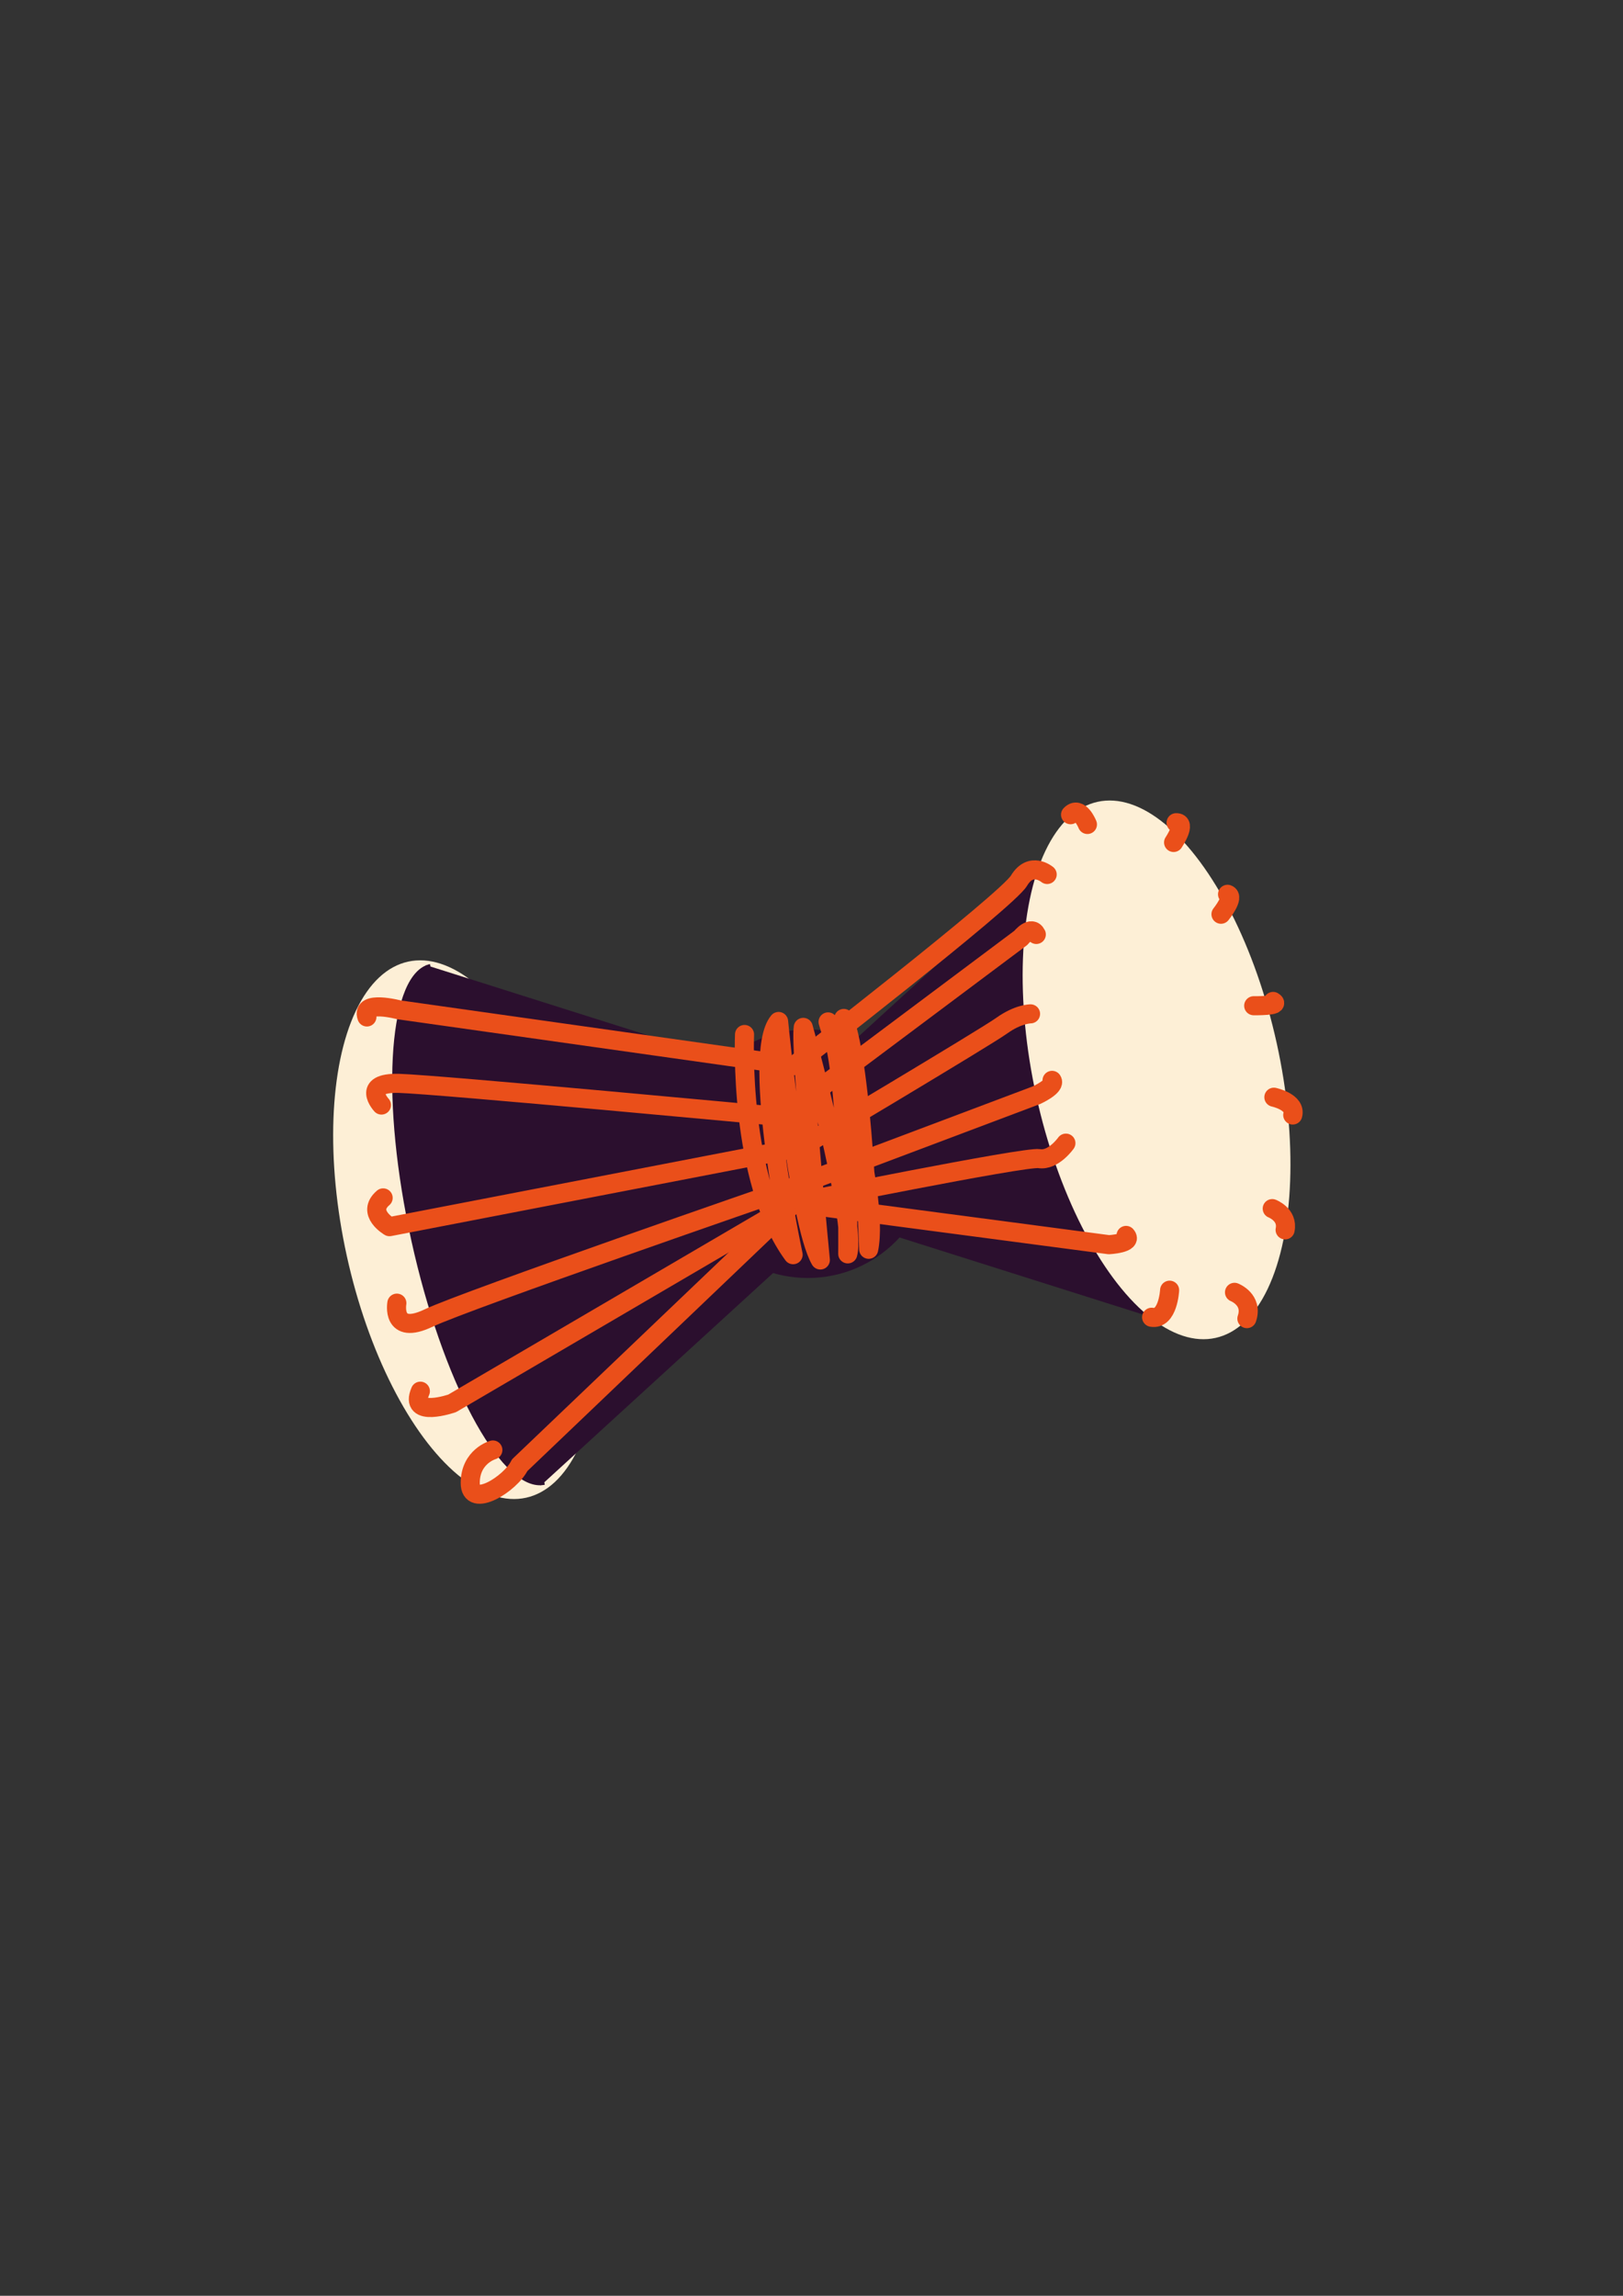 <?xml version="1.0" encoding="utf-8"?>
<!-- Generator: Adobe Illustrator 24.0.0, SVG Export Plug-In . SVG Version: 6.00 Build 0)  -->
<svg version="1.1" id="Layer_1" xmlns="http://www.w3.org/2000/svg" xmlns:xlink="http://www.w3.org/1999/xlink" x="0px" y="0px"
	 viewBox="0 0 595.28 841.89" style="enable-background:new 0 0 595.28 841.89;" xml:space="preserve">
<rect x="0" y="0" width="595.28" height="841.89" fill="#333333" stroke="none"/>
<style type="text/css">
	.st0{fill:#FDEFD6;}
	.st1{fill:#2B0F2E;}
	.st2{fill:none;stroke:#EA4F1A;stroke-width:7;stroke-linecap:round;stroke-linejoin:round;stroke-miterlimit:10;}
</style>
<g>
	
		<ellipse transform="matrix(0.977 -0.215 0.215 0.977 -93.092 47.545)" class="st0" cx="171.46" cy="450.62" rx="45.13" ry="100.61"/>
	<polygon class="st1" points="258.87,431.32 403.15,299.37 445.29,490.29 	"/>
	
		<ellipse transform="matrix(0.977 -0.215 0.215 0.977 -74.499 100.636)" class="st0" cx="424.19" cy="391.91" rx="45.13" ry="100.61"/>
	<circle class="st1" cx="296.27" cy="423.07" r="45.58"/>
	<path class="st1" d="M199.64,543.58l142.93-130.73l-184.68-58.42l-0.2-0.89c-0.45,0.1-0.89,0.24-1.32,0.41l-0.22-0.07l0.03,0.15
		c-14.05,5.97-16.5,50.17-5.26,101.12c11.25,50.95,32.07,90.01,47.33,89.51l0.03,0.15l0.17-0.16c0.46-0.03,0.92-0.08,1.37-0.18
		L199.64,543.58z"/>
	<path class="st2" d="M180.77,531.72c0,0-8.25,2.31-8.3,12.05s14.87,0.29,18.13-6.46l100.66-96.11l115.46,15.24
		c0,0,8.94-0.47,6.29-3.4"/>
	<path class="st2" d="M390.95,419.2c0,0-4.59,6.54-9.8,5.68s-89.89,16.32-89.89,16.32l-125.41,73.42c0,0-16,5.54-11.67-4.46"/>
	<path class="st2" d="M145.56,477.88c0,0-2.17,12.04,11.6,5.48c13.77-6.56,130.53-46.91,130.53-46.91l92.43-34.82
		c0,0,7.24-3.27,5.75-5.45"/>
	<path class="st2" d="M377.98,371.79c0,0-4.53-0.01-10.6,4.35c-6.08,4.36-73.61,44.56-73.61,44.56l-150.91,29.13
		c0,0-8.74-5.05-2.33-10.55"/>
	<path class="st2" d="M139.91,405.23c0,0-7.74-8.35,6.43-7.95c14.16,0.39,140.43,12.23,140.43,12.23l87.65-65.59
		c0,0,3.86-4.87,5.67-1.25"/>
	<path class="st2" d="M384.08,320.68c0,0-5.97-5.03-10.34,2.28c-4.37,7.31-82.55,67.82-82.55,67.82l-144.82-20.46
		c0,0-14.07-3.73-11.8,2.61"/>
	<path class="st2" d="M398.84,302.34c0,0-2.79-7.06-6.18-3.58"/>
	<path class="st2" d="M430.45,308.94c0,0,4.98-7.38,0.92-7.24"/>
	<path class="st2" d="M447.83,335.26c0,0,5.13-6.36,2.41-7.31"/>
	<path class="st2" d="M459.83,368.81c0,0,10.17,0.15,7.12-1.57"/>
	<path class="st2" d="M467.23,402.36c0,0,8.21,1.75,6.92,6.52"/>
	<path class="st2" d="M466.63,443.21c0,0,5.84,2.21,4.72,7.79"/>
	<path class="st2" d="M452.79,473.91c0,0,6.91,2.67,4.54,9.64"/>
	<path class="st2" d="M428.99,473.13c0,0-0.57,11.02-6.6,9.92"/>
	<path class="st2" d="M273.08,379.36c0,0-2.32,53.25,17.82,80.75c0,0-15.7-73.17-5.33-85.52c0,0,7.2,73.5,15.31,87.45
		c0,0-7.52-77.33-6.26-85.29c0,0,19.71,71.1,16.32,83.06c0,0,0.83-69.12-7.22-85.07c0,0,19.25,62.16,14.89,83.38
		c0,0-2.1-66.46-9.13-84.65"/>
</g>
</svg>
